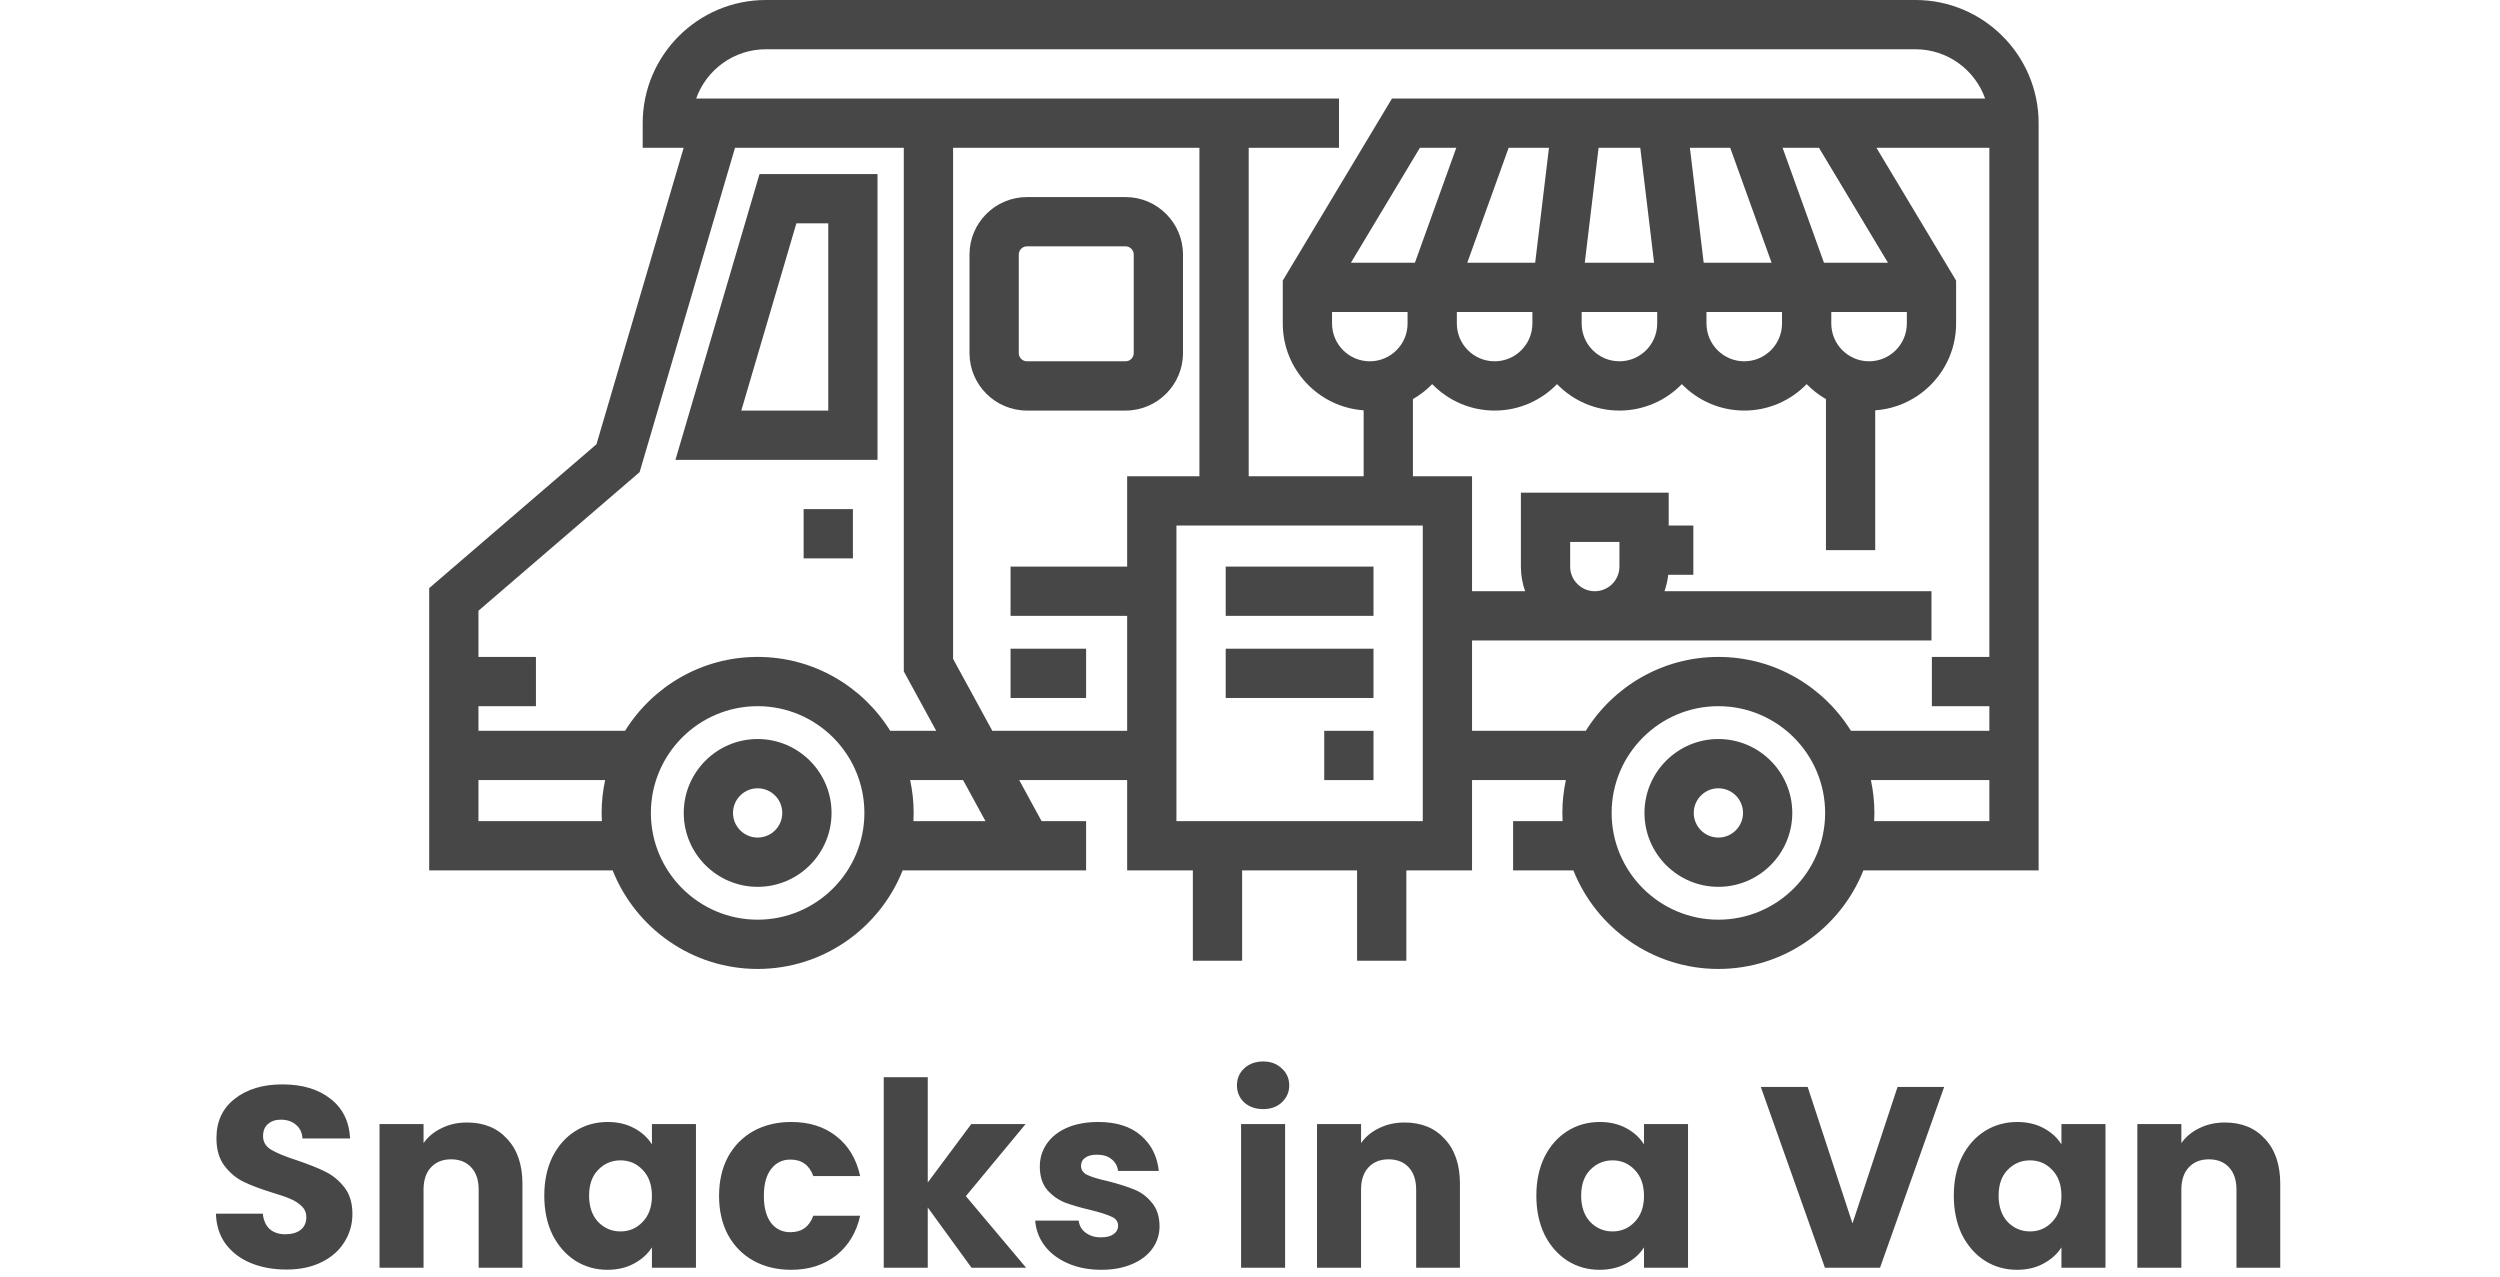 <svg width="233" height="119" viewBox="0 0 233 119" fill="none" xmlns="http://www.w3.org/2000/svg">
<path d="M128.01 52.806H114.235V57.398H128.01V52.806Z" fill="#474747"/>
<path d="M128.01 60.459H114.235V65.051H128.01V60.459Z" fill="#474747"/>
<path d="M128.01 68.112H123.418V72.704H128.01V68.112Z" fill="#474747"/>
<path d="M101.225 60.459H94.184V65.051H101.225V60.459Z" fill="#474747"/>
<path d="M79.49 47.449H74.898V52.041H79.49V47.449Z" fill="#474747"/>
<path d="M104.898 18.367H95.714C92.76 18.367 90.357 20.77 90.357 23.724V32.908C90.357 35.862 92.76 38.265 95.714 38.265H104.898C107.852 38.265 110.255 35.862 110.255 32.908V23.724C110.255 20.771 107.852 18.367 104.898 18.367ZM105.663 32.908C105.663 33.33 105.32 33.673 104.898 33.673H95.714C95.292 33.673 94.949 33.33 94.949 32.908V23.724C94.949 23.302 95.292 22.959 95.714 22.959H104.898C105.32 22.959 105.663 23.302 105.663 23.724V32.908Z" fill="#474747"/>
<path d="M70.612 68.877C66.815 68.877 63.725 71.968 63.725 75.765C63.725 79.563 66.815 82.653 70.612 82.653C74.41 82.653 77.5 79.563 77.5 75.765C77.5 71.968 74.41 68.877 70.612 68.877ZM70.612 78.061C69.346 78.061 68.316 77.031 68.316 75.765C68.316 74.499 69.346 73.469 70.612 73.469C71.879 73.469 72.908 74.499 72.908 75.765C72.908 77.031 71.879 78.061 70.612 78.061Z" fill="#474747"/>
<path d="M160.153 68.877C156.355 68.877 153.265 71.968 153.265 75.765C153.265 79.563 156.355 82.653 160.153 82.653C163.951 82.653 167.041 79.563 167.041 75.765C167.041 71.968 163.951 68.877 160.153 68.877ZM160.153 78.061C158.887 78.061 157.857 77.031 157.857 75.765C157.857 74.499 158.887 73.469 160.153 73.469C161.419 73.469 162.449 74.499 162.449 75.765C162.449 77.031 161.419 78.061 160.153 78.061Z" fill="#474747"/>
<path d="M70.786 16.224L62.952 42.857H81.785V16.224H70.786ZM77.194 38.265H69.089L74.222 20.816H77.194V38.265Z" fill="#474747"/>
<path d="M178.52 0H71.377C65.048 0 59.898 5.15 59.898 11.48V13.776H63.717L55.591 41.406L40 54.814V81.123H57.099C59.237 86.496 64.486 90.306 70.612 90.306C76.739 90.306 81.988 86.496 84.126 81.123H101.225V76.531H97.077L94.99 72.704H105.051V81.123H111.174V89.541H115.766V81.123H126.48V89.541H131.071V81.123H137.194V72.704H145.939C145.727 73.692 145.612 74.716 145.612 75.766C145.612 76.022 145.619 76.277 145.633 76.531H141.021V81.123H146.639C148.778 86.496 154.027 90.306 160.153 90.306C166.279 90.306 171.529 86.496 173.667 81.123H190V11.479C190 5.15 184.85 0 178.52 0ZM71.377 4.592H178.52C181.514 4.592 184.067 6.511 185.015 9.183H129.733L119.554 26.149V30.153C119.554 34.433 122.886 37.947 127.092 38.242V44.387H116.378V13.775H124.796V9.183H64.883C65.831 6.511 68.384 4.592 71.377 4.592ZM169.994 24.489L166.137 13.775H169.529L175.958 24.489H169.994ZM177.717 29.081V30.153C177.717 32.094 176.137 33.673 174.196 33.673C172.255 33.673 170.676 32.094 170.676 30.153V29.081H177.717ZM159.043 29.081H166.084V30.153C166.084 32.094 164.505 33.673 162.564 33.673C160.623 33.673 159.044 32.094 159.044 30.153L159.043 29.081ZM158.784 24.489L157.499 13.775H161.256L165.113 24.489H158.784ZM154.451 29.081V30.153C154.451 32.094 152.872 33.673 150.931 33.673C148.99 33.673 147.411 32.094 147.411 30.153V29.081H154.451ZM147.702 24.489L148.988 13.775H152.874L154.16 24.489H147.702ZM136.749 24.489L140.606 13.775H144.364L143.078 24.489H136.749ZM142.819 29.081V30.153C142.819 32.094 141.239 33.673 139.299 33.673C137.357 33.673 135.778 32.094 135.778 30.153V29.081H142.819ZM125.904 24.489L132.333 13.775H135.726L131.869 24.489H125.904ZM131.186 29.081V30.153C131.186 32.094 129.607 33.673 127.666 33.673C125.725 33.673 124.146 32.094 124.146 30.153V29.081H131.186ZM56.092 76.531H44.592V72.704H56.398C56.186 73.692 56.071 74.715 56.071 75.765C56.071 76.022 56.078 76.277 56.092 76.531ZM70.612 85.714C65.126 85.714 60.663 81.251 60.663 75.765C60.663 70.279 65.126 65.816 70.612 65.816C76.098 65.816 80.561 70.279 80.561 75.765C80.561 81.251 76.098 85.714 70.612 85.714ZM82.969 68.112C80.401 63.981 75.823 61.224 70.612 61.224C65.401 61.224 60.824 63.981 58.256 68.112H44.592V65.816H49.949V61.224H44.592V56.921L59.613 44.002L68.503 13.775H84.234V62.575L87.255 68.112L82.969 68.112ZM85.133 76.531C85.146 76.277 85.153 76.022 85.153 75.765C85.153 74.715 85.038 73.692 84.826 72.704H89.76L91.847 76.531H85.133ZM105.051 52.806H94.184V57.398H105.051V68.112H92.485L88.826 61.404V13.775H111.786V44.388H105.051L105.051 52.806ZM132.602 76.531H109.643V48.979H132.602V76.531ZM160.153 85.714C154.667 85.714 150.204 81.251 150.204 75.765C150.204 70.279 154.667 65.816 160.153 65.816C165.639 65.816 170.102 70.279 170.102 75.765C170.102 81.251 165.639 85.714 160.153 85.714ZM185.408 76.531H174.674C174.687 76.277 174.694 76.022 174.694 75.765C174.694 74.715 174.58 73.692 174.367 72.704H185.408V76.531ZM185.408 61.224H180.051V65.816H185.408V68.112H172.509C169.942 63.982 165.364 61.225 160.153 61.225C154.942 61.225 150.365 63.982 147.797 68.112H137.194V59.694H180.013V55.102H155.128C155.301 54.615 155.421 54.102 155.479 53.572H157.819V48.98H155.523V45.919H141.747V52.806C141.747 53.611 141.887 54.384 142.142 55.102H137.194V44.388H131.684V37.196C132.347 36.816 132.953 36.345 133.482 35.8C134.957 37.319 137.019 38.265 139.299 38.265C141.578 38.265 143.64 37.319 145.115 35.8C146.59 37.319 148.652 38.265 150.931 38.265C153.211 38.265 155.272 37.319 156.747 35.8C158.223 37.319 160.284 38.265 162.564 38.265C164.843 38.265 166.905 37.319 168.38 35.8C168.91 36.345 169.515 36.816 170.179 37.196V51.275H174.77V38.243C178.976 37.947 182.309 34.433 182.309 30.153V26.15L174.884 13.776H185.408V61.224ZM146.339 52.806V50.51H150.931V52.806C150.931 54.072 149.901 55.102 148.635 55.102C147.369 55.102 146.339 54.072 146.339 52.806Z" fill="#474747"/>
<path d="M26.701 118.321C25.469 118.321 24.365 118.121 23.389 117.721C22.413 117.321 21.629 116.729 21.037 115.945C20.461 115.161 20.157 114.217 20.125 113.113H24.493C24.557 113.737 24.773 114.217 25.141 114.553C25.509 114.873 25.989 115.033 26.581 115.033C27.189 115.033 27.669 114.897 28.021 114.625C28.373 114.337 28.549 113.945 28.549 113.449C28.549 113.033 28.405 112.689 28.117 112.417C27.845 112.145 27.501 111.921 27.085 111.745C26.685 111.569 26.109 111.369 25.357 111.145C24.269 110.809 23.381 110.473 22.693 110.137C22.005 109.801 21.413 109.305 20.917 108.649C20.421 107.993 20.173 107.137 20.173 106.081C20.173 104.513 20.741 103.289 21.877 102.409C23.013 101.513 24.493 101.065 26.317 101.065C28.173 101.065 29.669 101.513 30.805 102.409C31.941 103.289 32.549 104.521 32.629 106.105H28.189C28.157 105.561 27.957 105.137 27.589 104.833C27.221 104.513 26.749 104.353 26.173 104.353C25.677 104.353 25.277 104.489 24.973 104.761C24.669 105.017 24.517 105.393 24.517 105.889C24.517 106.433 24.773 106.857 25.285 107.161C25.797 107.465 26.597 107.793 27.685 108.145C28.773 108.513 29.653 108.865 30.325 109.201C31.013 109.537 31.605 110.025 32.101 110.665C32.597 111.305 32.845 112.129 32.845 113.137C32.845 114.097 32.597 114.969 32.101 115.753C31.621 116.537 30.917 117.161 29.989 117.625C29.061 118.089 27.965 118.321 26.701 118.321ZM43.531 104.617C45.099 104.617 46.347 105.129 47.275 106.153C48.219 107.161 48.691 108.553 48.691 110.329V118.153H44.611V110.881C44.611 109.985 44.379 109.289 43.915 108.793C43.451 108.297 42.827 108.049 42.043 108.049C41.259 108.049 40.635 108.297 40.171 108.793C39.707 109.289 39.475 109.985 39.475 110.881V118.153H35.371V104.761H39.475V106.537C39.891 105.945 40.451 105.481 41.155 105.145C41.859 104.793 42.651 104.617 43.531 104.617ZM50.727 111.433C50.727 110.057 50.983 108.849 51.495 107.809C52.023 106.769 52.735 105.969 53.631 105.409C54.527 104.849 55.527 104.569 56.631 104.569C57.575 104.569 58.399 104.761 59.103 105.145C59.823 105.529 60.375 106.033 60.759 106.657V104.761H64.863V118.153H60.759V116.257C60.359 116.881 59.799 117.385 59.079 117.769C58.375 118.153 57.551 118.345 56.607 118.345C55.519 118.345 54.527 118.065 53.631 117.505C52.735 116.929 52.023 116.121 51.495 115.081C50.983 114.025 50.727 112.809 50.727 111.433ZM60.759 111.457C60.759 110.433 60.471 109.625 59.895 109.033C59.335 108.441 58.647 108.145 57.831 108.145C57.015 108.145 56.319 108.441 55.743 109.033C55.183 109.609 54.903 110.409 54.903 111.433C54.903 112.457 55.183 113.273 55.743 113.881C56.319 114.473 57.015 114.769 57.831 114.769C58.647 114.769 59.335 114.473 59.895 113.881C60.471 113.289 60.759 112.481 60.759 111.457ZM67.016 111.457C67.016 110.065 67.296 108.849 67.856 107.809C68.432 106.769 69.224 105.969 70.232 105.409C71.256 104.849 72.424 104.569 73.736 104.569C75.416 104.569 76.816 105.009 77.936 105.889C79.072 106.769 79.816 108.009 80.168 109.609H75.8C75.432 108.585 74.72 108.073 73.664 108.073C72.912 108.073 72.312 108.369 71.864 108.961C71.416 109.537 71.192 110.369 71.192 111.457C71.192 112.545 71.416 113.385 71.864 113.977C72.312 114.553 72.912 114.841 73.664 114.841C74.72 114.841 75.432 114.329 75.8 113.305H80.168C79.816 114.873 79.072 116.105 77.936 117.001C76.8 117.897 75.4 118.345 73.736 118.345C72.424 118.345 71.256 118.065 70.232 117.505C69.224 116.945 68.432 116.145 67.856 115.105C67.296 114.065 67.016 112.849 67.016 111.457ZM90.547 118.153L86.467 112.537V118.153H82.363V100.393H86.467V110.209L90.523 104.761H95.587L90.019 111.481L95.635 118.153H90.547ZM102.647 118.345C101.479 118.345 100.439 118.145 99.527 117.745C98.615 117.345 97.895 116.801 97.367 116.113C96.839 115.409 96.543 114.625 96.479 113.761H100.535C100.583 114.225 100.799 114.601 101.183 114.889C101.567 115.177 102.039 115.321 102.599 115.321C103.111 115.321 103.503 115.225 103.775 115.033C104.063 114.825 104.207 114.561 104.207 114.241C104.207 113.857 104.007 113.577 103.607 113.401C103.207 113.209 102.559 113.001 101.663 112.777C100.703 112.553 99.903 112.321 99.263 112.081C98.623 111.825 98.071 111.433 97.607 110.905C97.143 110.361 96.911 109.633 96.911 108.721C96.911 107.953 97.119 107.257 97.535 106.633C97.967 105.993 98.591 105.489 99.407 105.121C100.239 104.753 101.223 104.569 102.359 104.569C104.039 104.569 105.359 104.985 106.319 105.817C107.295 106.649 107.855 107.753 107.999 109.129H104.207C104.143 108.665 103.935 108.297 103.583 108.025C103.247 107.753 102.799 107.617 102.239 107.617C101.759 107.617 101.391 107.713 101.135 107.905C100.879 108.081 100.751 108.329 100.751 108.649C100.751 109.033 100.951 109.321 101.351 109.513C101.767 109.705 102.407 109.897 103.271 110.089C104.263 110.345 105.071 110.601 105.695 110.857C106.319 111.097 106.863 111.497 107.327 112.057C107.807 112.601 108.055 113.337 108.071 114.265C108.071 115.049 107.847 115.753 107.399 116.377C106.967 116.985 106.335 117.465 105.503 117.817C104.687 118.169 103.735 118.345 102.647 118.345ZM117.732 103.369C117.012 103.369 116.42 103.161 115.956 102.745C115.508 102.313 115.284 101.785 115.284 101.161C115.284 100.521 115.508 99.993 115.956 99.577C116.42 99.145 117.012 98.929 117.732 98.929C118.436 98.929 119.012 99.145 119.46 99.577C119.924 99.993 120.156 100.521 120.156 101.161C120.156 101.785 119.924 102.313 119.46 102.745C119.012 103.161 118.436 103.369 117.732 103.369ZM119.772 104.761V118.153H115.668V104.761H119.772ZM130.906 104.617C132.474 104.617 133.722 105.129 134.65 106.153C135.594 107.161 136.066 108.553 136.066 110.329V118.153H131.986V110.881C131.986 109.985 131.754 109.289 131.29 108.793C130.826 108.297 130.202 108.049 129.418 108.049C128.634 108.049 128.01 108.297 127.546 108.793C127.082 109.289 126.85 109.985 126.85 110.881V118.153H122.746V104.761H126.85V106.537C127.266 105.945 127.826 105.481 128.53 105.145C129.234 104.793 130.026 104.617 130.906 104.617ZM143.188 111.433C143.188 110.057 143.444 108.849 143.956 107.809C144.484 106.769 145.196 105.969 146.092 105.409C146.988 104.849 147.988 104.569 149.092 104.569C150.036 104.569 150.86 104.761 151.564 105.145C152.284 105.529 152.836 106.033 153.22 106.657V104.761H157.324V118.153H153.22V116.257C152.82 116.881 152.26 117.385 151.54 117.769C150.836 118.153 150.012 118.345 149.068 118.345C147.98 118.345 146.988 118.065 146.092 117.505C145.196 116.929 144.484 116.121 143.956 115.081C143.444 114.025 143.188 112.809 143.188 111.433ZM153.22 111.457C153.22 110.433 152.932 109.625 152.356 109.033C151.796 108.441 151.108 108.145 150.292 108.145C149.476 108.145 148.78 108.441 148.204 109.033C147.644 109.609 147.364 110.409 147.364 111.433C147.364 112.457 147.644 113.273 148.204 113.881C148.78 114.473 149.476 114.769 150.292 114.769C151.108 114.769 151.796 114.473 152.356 113.881C152.932 113.289 153.22 112.481 153.22 111.457ZM181.195 101.305L175.219 118.153H170.083L164.107 101.305H168.475L172.651 114.025L176.851 101.305H181.195ZM182.094 111.433C182.094 110.057 182.35 108.849 182.862 107.809C183.39 106.769 184.102 105.969 184.998 105.409C185.894 104.849 186.894 104.569 187.998 104.569C188.942 104.569 189.766 104.761 190.47 105.145C191.19 105.529 191.742 106.033 192.126 106.657V104.761H196.23V118.153H192.126V116.257C191.726 116.881 191.166 117.385 190.446 117.769C189.742 118.153 188.918 118.345 187.974 118.345C186.886 118.345 185.894 118.065 184.998 117.505C184.102 116.929 183.39 116.121 182.862 115.081C182.35 114.025 182.094 112.809 182.094 111.433ZM192.126 111.457C192.126 110.433 191.838 109.625 191.262 109.033C190.702 108.441 190.014 108.145 189.198 108.145C188.382 108.145 187.686 108.441 187.11 109.033C186.55 109.609 186.27 110.409 186.27 111.433C186.27 112.457 186.55 113.273 187.11 113.881C187.686 114.473 188.382 114.769 189.198 114.769C190.014 114.769 190.702 114.473 191.262 113.881C191.838 113.289 192.126 112.481 192.126 111.457ZM207.359 104.617C208.927 104.617 210.175 105.129 211.103 106.153C212.047 107.161 212.519 108.553 212.519 110.329V118.153H208.439V110.881C208.439 109.985 208.207 109.289 207.743 108.793C207.279 108.297 206.655 108.049 205.871 108.049C205.087 108.049 204.463 108.297 203.999 108.793C203.535 109.289 203.303 109.985 203.303 110.881V118.153H199.199V104.761H203.303V106.537C203.719 105.945 204.279 105.481 204.983 105.145C205.687 104.793 206.479 104.617 207.359 104.617Z" fill="#474747"/>
</svg>
